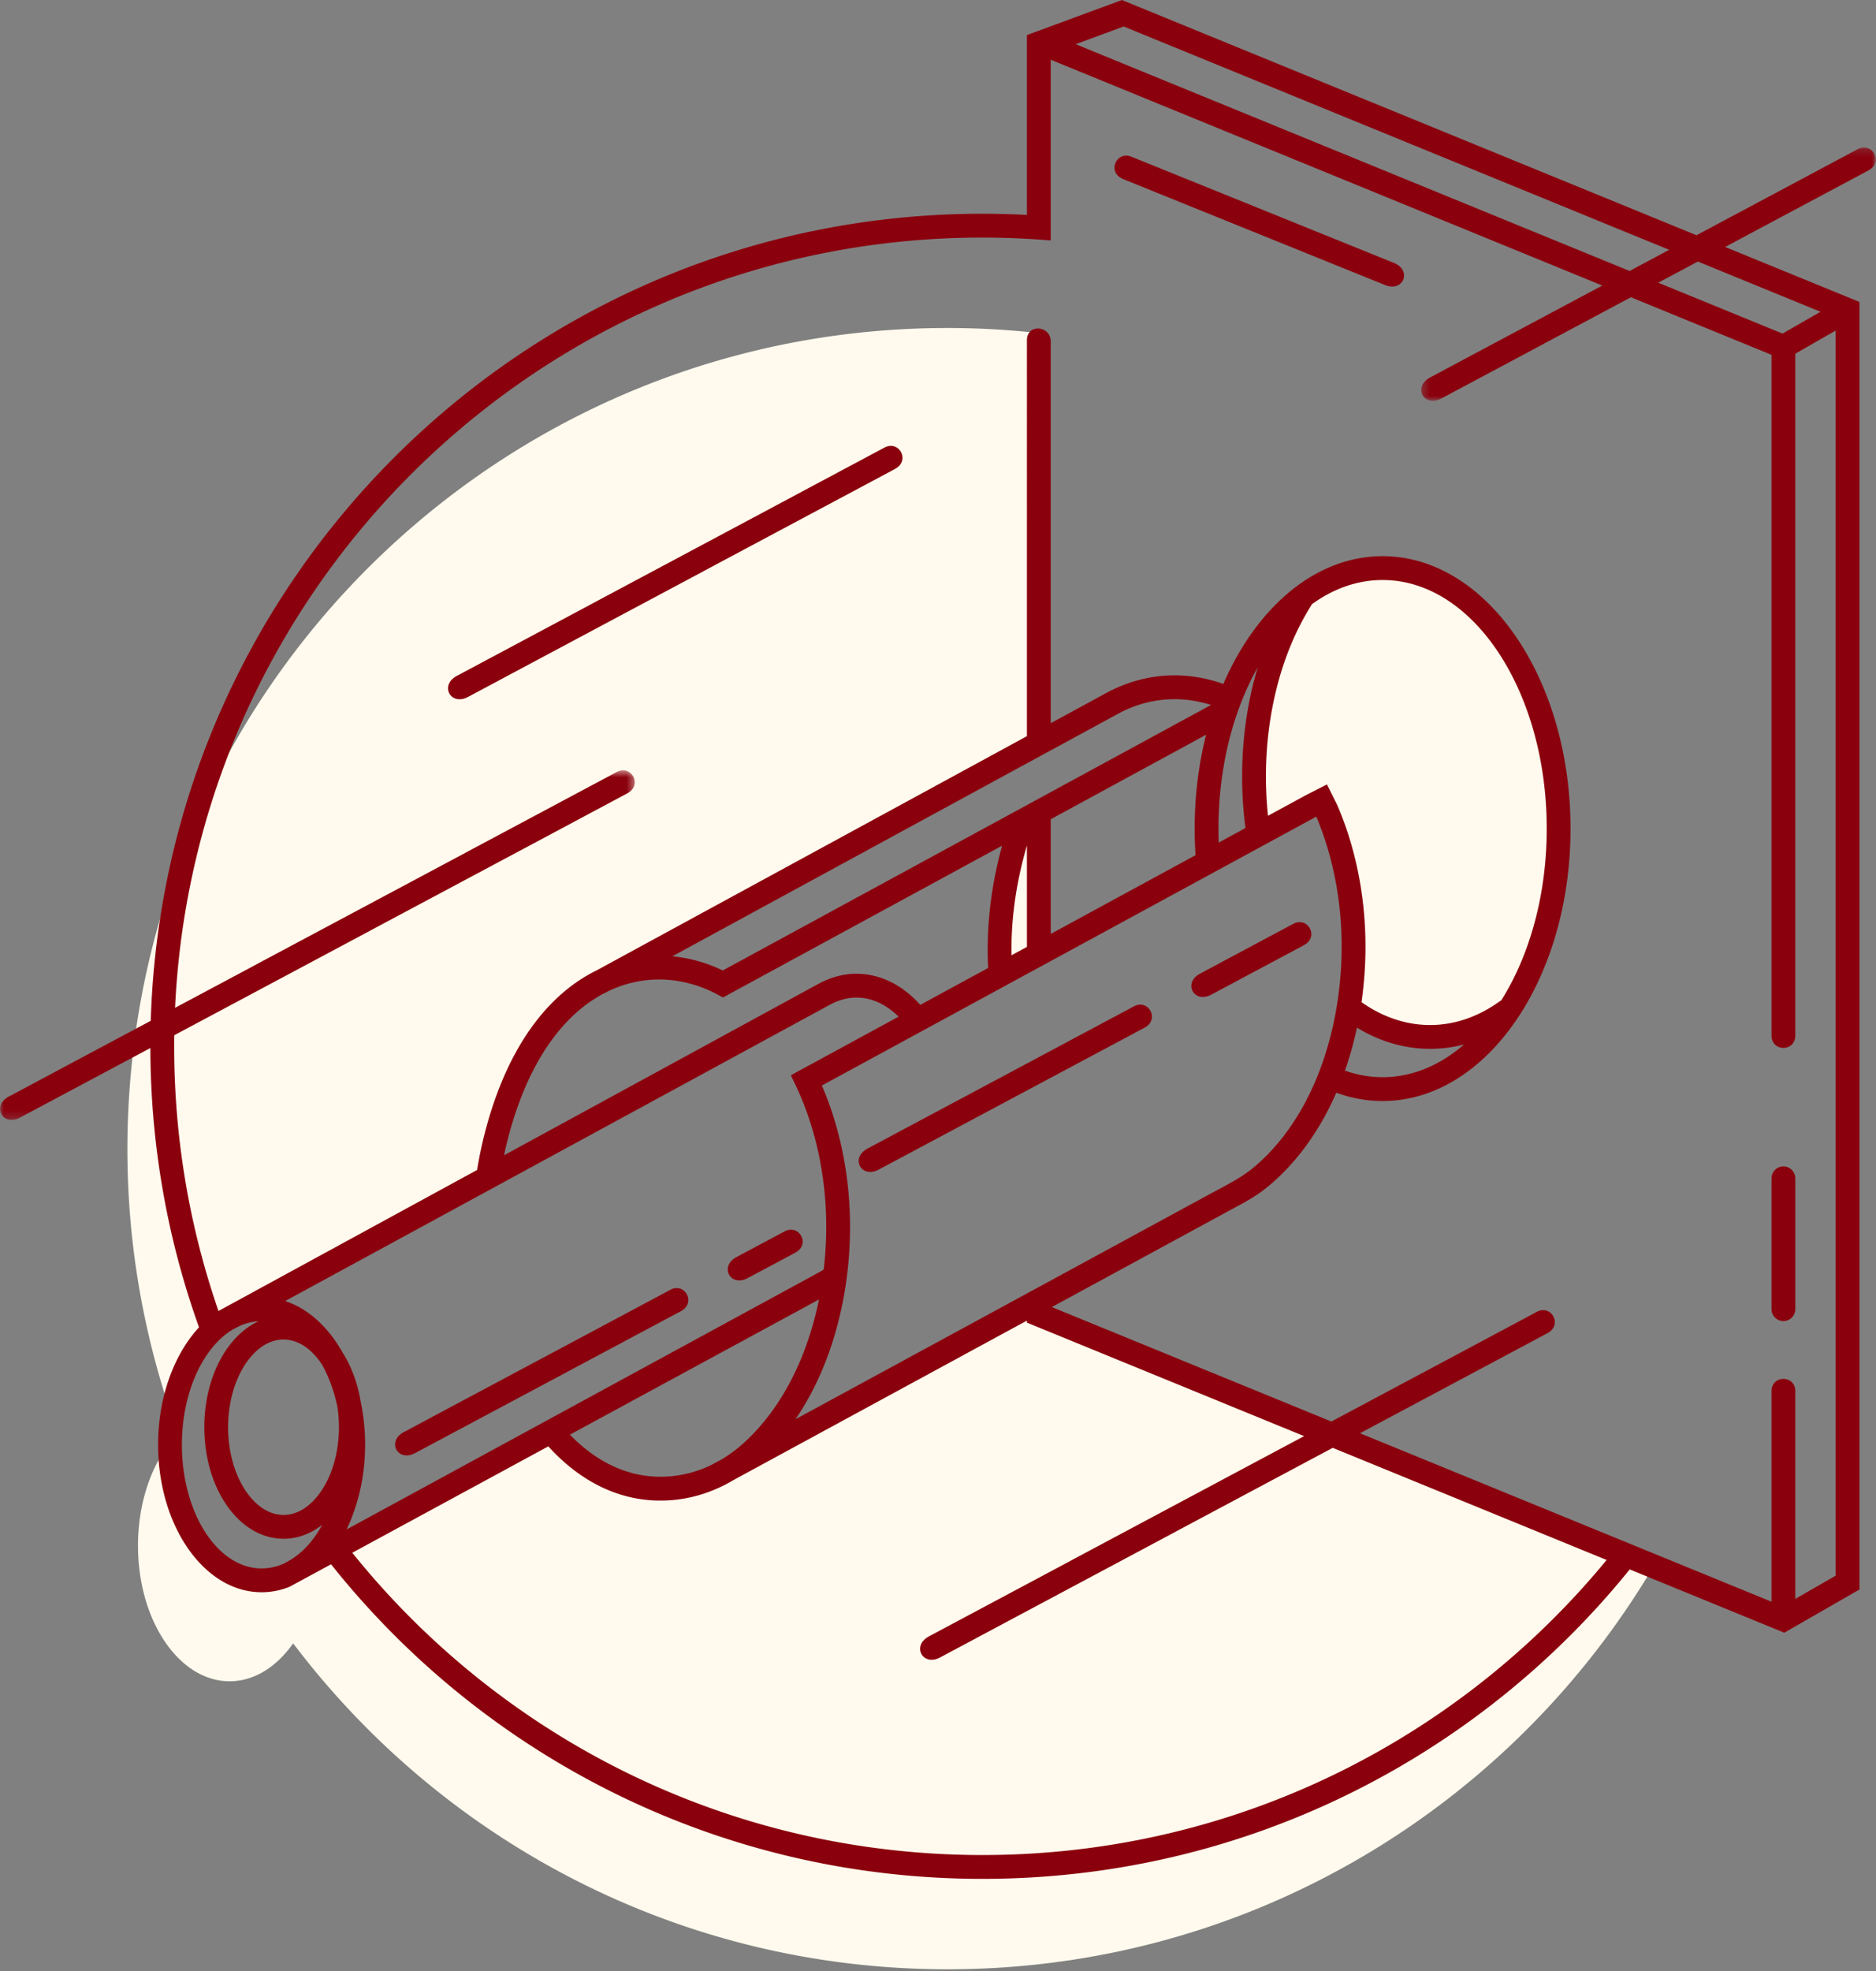 <svg xmlns="http://www.w3.org/2000/svg" xmlns:xlink="http://www.w3.org/1999/xlink" width="259" height="272" viewBox="0 0 259 272">
    <rect x="0" y="0" width="259" height="272" fill="#808080" stroke="none"/>
    <defs>
        <path id="a" d="M0 .535h87.632v48.242H0z"/>
        <path id="c" d="M.286 2.192H63.03v34.964H.286z"/>
    </defs>
    <g fill="none" fill-rule="evenodd">
        <path fill="#FFFAED" d="M130.815 45.255c4.246 0 8.432.243 12.556.697v56.753c-13.987 7.505-54.467 29.173-54.762 28.634-.352-.65-3.508 3.098-3.508 3.098l-7.086 3.813-5.41 7.085-3.582 8.458-1.752 8.99-32.748 17.288-4.756 2.955-3.6 4.467-1.731 5.763s-.152 1.457-.37 3.068a112.933 112.933 0 0 1-6.437-34.738c-.102-3.757-.007-7.6.263-11.34 4.22-58.688 53.16-104.99 112.923-104.99zm12.556 73.931v12.374l-5.034 2.616-.408-1.809 1.134-8.515 1.448-9.375 1.721-.68s1.14 5.117 1.14 5.39zm0 59.552v2.773l84.91 34.623c-19.72 33.269-55.986 55.58-97.466 55.58-36.9 0-69.673-17.655-90.343-44.975-2.275 3.244-5.366 5.235-8.775 5.235-6.982 0-12.646-8.374-12.646-18.703 0-5.841 1.81-11.053 4.645-14.485-.194 1.08-.392 1.855-.556 1.747-.493-.325 1.8 7.782 1.8 7.782l3.82 6.05 5.258 3.387 4.972-.07 8.573-4.828 28.486-15.55 3.66 4.149s6.775 3.722 7.324 3.785c.55.062 6.47.304 6.47.304l7.141-2.257 8.91-5.555 33.817-18.992z"/>
        <path fill="#8A000D" d="M128.231 225.79l83.511-44.557c.145-.078.295-.157.44-.237 1.978-1.056 3.63 1.79 1.441 2.96l-.311.163-83.527 44.569c-2.409 1.284-3.951-1.618-1.554-2.898"/>
        <g transform="translate(0 105.748)">
            <mask id="b" fill="#fff">
                <use xlink:href="#a"/>
            </mask>
            <path fill="#8A000D" d="M1.2 45.56L84.713 1c.145-.079.295-.157.442-.235 1.976-1.054 3.628 1.79 1.439 2.957l-.31.166L2.755 48.457c-2.408 1.284-3.95-1.618-1.553-2.898" mask="url(#b)"/>
        </g>
        <path fill="#8A000D" d="M63.06 93.262l58.623-31.28.442-.235c1.976-1.054 3.628 1.79 1.44 2.957l-.31.166-58.642 31.29c-2.408 1.285-3.95-1.619-1.553-2.898"/>
        <g transform="translate(195.932 18.155)">
            <mask id="d" fill="#fff">
                <use xlink:href="#c"/>
            </mask>
            <path fill="#8A000D" d="M1.488 33.937L60.11 2.657l.442-.235c1.976-1.053 3.628 1.789 1.439 2.957l-.31.166-58.64 31.29C.63 38.12-.91 35.216 1.487 33.937" mask="url(#d)"/>
        </g>
        <path fill="#8A000D" d="M119.751 158.485l36.368-19.404c.147-.08.297-.16.445-.238 1.975-1.053 3.626 1.791 1.438 2.96l-.311.164-36.386 19.413c-2.409 1.286-3.95-1.616-1.554-2.895m45.926-24.146l12.447-6.643.443-.235c1.977-1.054 3.628 1.79 1.44 2.96l-.309.165-12.468 6.65c-2.41 1.287-3.95-1.618-1.553-2.897m-109.93 63.257l36.37-19.404c.147-.08.295-.157.442-.238 1.976-1.053 3.626 1.791 1.439 2.96l-.312.166-36.383 19.414c-2.411 1.286-3.953-1.619-1.556-2.898m45.925-24.146l6.226-3.322c.145-.078.295-.156.44-.235 1.978-1.053 3.629 1.789 1.441 2.958l-.311.166-6.24 3.328c-2.411 1.289-3.953-1.616-1.556-2.895M192.46 36.286l-35.809-14.48-.463-.19c-2.077-.838-3.419 2.165-1.12 3.096l.325.132L191.22 39.33c2.533 1.026 3.76-2.026 1.24-3.045"/>
        <path fill="#FFFAED" d="M173.45 114.757l-1.048-8.284 1.678-9.331 1.991-8.912 3.22-5.039 4.855-4.398 7.13-.207 8.386 1.781 6.29 5.768 4.822 6.29 3.357 9.331 1.574 9.331-.42 10.59-1.887 7.759-2.831 5.975-3.88 5.451-6.816 1.784-9.227-.735-4.716-2.517 1.152-8.912-1.675-10.587-2.624-8.702-2.097-.106z"/>
        <path fill="#8A000D" d="M135.63 29.491c2.064 0 4.11.056 6.146.166V4.84L154.894.003l101.823 41.66v177.652l-8.857 5.083-1.523.876-1.764-.724L225 216.54c-21.06 26.043-53.269 42.697-89.369 42.697-36.424 0-68.882-16.956-89.925-43.405l-5.655 3.066-.223.101c-1.183.45-2.428.694-3.71.694-7.894 0-14.29-9.11-14.29-20.349 0-6.616 2.214-12.489 5.649-16.207-4.345-12.113-6.717-25.165-6.717-38.774 0-63.44 51.431-114.872 114.871-114.872zm55.251 47.25c14.33 0 25.946 16.83 25.946 37.587 0 20.757-11.615 37.587-25.946 37.587-2.204 0-4.347-.4-6.39-1.15-1.966 4.508-4.684 8.613-8.229 11.894-2.452 2.272-3.965 2.975-6.869 4.55l-24.18 13.134 99.36 40.655v-29.042c0-2.277 3.287-2.243 3.287-.032v28.684l5.57-3.2V45.607l-5.57 3.197v94.057c0 2.303-3.287 2.291-3.287 0V48.956L145.063 8.24v24.939c-.959-.08-1.923-.15-2.888-.207h-.037l-.148-.01-.147-.008-.067-.005a113.14 113.14 0 0 0-6.146-.17c-61.626 0-111.584 49.958-111.584 111.584 0 12.791 2.155 25.077 6.118 36.522l35.705-19.457a55.613 55.613 0 0 1 1.035-4.989c1.858-7.286 5.235-14.849 11.148-19.747a21.852 21.852 0 0 1 4.37-2.83l59.354-32.288V46.966c0-2.365 3.287-2.049 3.287.148v52.673l8.383-4.561.012.02c3.492-1.728 7.386-2.432 11.392-1.874a20.36 20.36 0 0 1 3.63.855c.143.049.281.095.413.143 4.59-10.59 12.722-17.629 21.988-17.629zm-5.198 70.978c1.669.593 3.41.908 5.198.908 4.096 0 7.939-1.645 11.253-4.522a18.422 18.422 0 0 1-8.676.175c-2.201-.486-4.241-1.348-6.115-2.49a48.781 48.781 0 0 1-1.66 5.93zm2.287-9.446c1.862 1.312 3.932 2.296 6.198 2.796 1.072.238 2.165.36 3.264.36 3.594 0 6.904-1.282 9.78-3.386l.014.039c3.91-6.164 6.314-14.534 6.314-23.754 0-18.943-10.145-34.3-22.659-34.3-3.513 0-6.841 1.21-9.808 3.373l.028.013c-4.399 6.925-6.328 15.585-6.328 23.715 0 1.796.092 3.612.286 5.429l5.288-2.873 2.854-1.452 1.426 2.865c1.987 4.604 3.18 9.555 3.654 14.536.39 4.064.3 8.368-.311 12.639zm-16.02-24.024a54.518 54.518 0 0 1-.464-7.12c0-4.997.685-10.154 2.15-15.048-3.376 5.991-5.414 13.757-5.414 22.247 0 .648.014 1.288.037 1.927l3.69-2.006zm-6.893 3.746a53.487 53.487 0 0 1-.122-3.667c0-4.553.558-8.914 1.581-12.952l-21.453 11.661v15.822l19.994-10.864zm-117.762 68.62c.097.152.191.31.284.464 1.136 1.936 1.862 4.126 2.224 6.364a28.47 28.47 0 0 1 .585 4.845v.007l.003.02c.004.162.009.324.011.48v.044c.005.168.005.337.005.505 0 .157 0 .313-.005.475l-.002.175-.005.118c-.076 2.936-.59 5.718-1.452 8.21a23.866 23.866 0 0 1-1.1 2.709l65.2-35.462c.23-.126.459-.26.68-.403.42-3.587.45-7.169.127-10.544-.489-5.103-1.777-10.176-3.974-14.817l-.69-1.447 1.407-.763 13.468-7.319c-1.203-1.182-2.644-2.102-4.299-2.469a7.102 7.102 0 0 0-1.528-.166c-1.314 0-2.554.388-3.702 1.01l-20.697 11.254-54.47 29.61c3.345 1.09 5.957 3.735 7.718 6.734.071.122.143.242.212.366zm-2.812 23.77c-1.054.823-2.257 1.441-3.6 1.736a8.015 8.015 0 0 1-3.477 0c-2.939-.648-5.212-2.824-6.698-5.355-1.725-2.934-2.501-6.459-2.501-9.842 0-3.387.776-6.909 2.5-9.845 1.188-2.017 2.875-3.81 5-4.783l-.124.006-.072.007-.16.017a7.572 7.572 0 0 0-2.744.866l-.56.298c-4.062 2.508-6.934 8.66-6.934 15.854 0 9.42 4.926 17.062 11.005 17.062a7.46 7.46 0 0 0 3.19-.73l.436-.24c2.03-1.12 3.589-2.93 4.739-5.05zm-5.339-25.563a4.69 4.69 0 0 0-1.03.113c-2.008.442-3.568 2.1-4.571 3.81-1.425 2.425-2.05 5.385-2.05 8.179 0 2.793.625 5.753 2.05 8.18 1.003 1.708 2.563 3.366 4.57 3.808.34.074.683.113 1.031.113.346 0 .69-.039 1.028-.113 2.008-.442 3.566-2.1 4.571-3.808 1.427-2.427 2.05-5.387 2.05-8.18 0-.95-.072-1.92-.224-2.882-.429-2.01-1.116-3.964-2.095-5.737-1.005-1.544-2.467-2.967-4.302-3.37a4.683 4.683 0 0 0-1.028-.113zm102.632-2.612l-40.484 21.988c-2.538 1.513-5.364 2.497-8.366 2.767-6.993.633-12.841-2.568-17.228-7.402l-27.061 14.679c20.45 25.43 51.82 41.706 86.993 41.706 34.713 0 65.716-15.855 86.183-40.71l-80.037-32.749v-.279zm104.44-21.276a1.65 1.65 0 0 1 1.644 1.646v18.054a1.65 1.65 0 0 1-1.643 1.645c-.906 0-1.644-.74-1.644-1.645V162.58a1.65 1.65 0 0 1 1.644-1.646zM148.505 6.097l10.51 4.3 87.08 35.629 5.245-3.01-96.205-39.362-6.63 2.443zm-6.728 110.561c-.19.641-.364 1.282-.526 1.918-1.13 4.435-1.673 8.859-1.604 13.229l2.13-1.157v-13.99zM69.59 159.401l24.367-13.277 19.005-10.359c1.635-.89 3.405-1.41 5.272-1.41.751 0 1.503.08 2.238.244 2.614.576 4.825 2.095 6.579 4.05l9.372-5.092c-.265-5.217.295-10.509 1.642-15.792.09-.36.186-.722.285-1.081l-37.319 20.282-1.21.66-1.212-.64a17.52 17.52 0 0 0-5.374-1.684c-3.273-.454-6.424.097-9.275 1.466l-.588.318-.01-.019a18.837 18.837 0 0 0-3.215 2.156c-5.343 4.428-8.383 11.456-10.057 18.028a55.686 55.686 0 0 0-.5 2.15zm43.476 19.896l-34.385 18.65c3.637 3.76 8.347 6.251 13.95 5.742a16.155 16.155 0 0 0 5.726-1.637v-.002l1.303-.705a19.882 19.882 0 0 0 3.21-2.423c5.392-4.995 8.68-12.152 10.196-19.625zm16.488-38.265l-16.087 8.743c1.987 4.601 3.179 9.55 3.656 14.534.998 10.465-1.164 22.534-7.296 31.51l39.367-21.38 17.537-9.524c1.3-.705 2.662-1.408 3.925-2.15a19.589 19.589 0 0 0 3.375-2.518c8.95-8.289 12.102-22.541 10.979-34.302-.436-4.538-1.503-9.059-3.282-13.268l-33.447 18.178-8.43 4.58-10.297 5.597zm14.179-36.777l-3.997 2.171-.092.05-46.819 25.47c.286.027.576.062.864.101 2.119.295 4.173.931 6.095 1.853l40.028-21.753 4.656-2.53 2.748-1.494 8.907-4.839 11.071-6.018a17.32 17.32 0 0 0-2.798-.637c-3.476-.484-6.814.169-9.8 1.727l-.013.007c-.166.087-.332.175-.496.27l-10.356 5.626.002-.004z"/>
    </g>
</svg>
